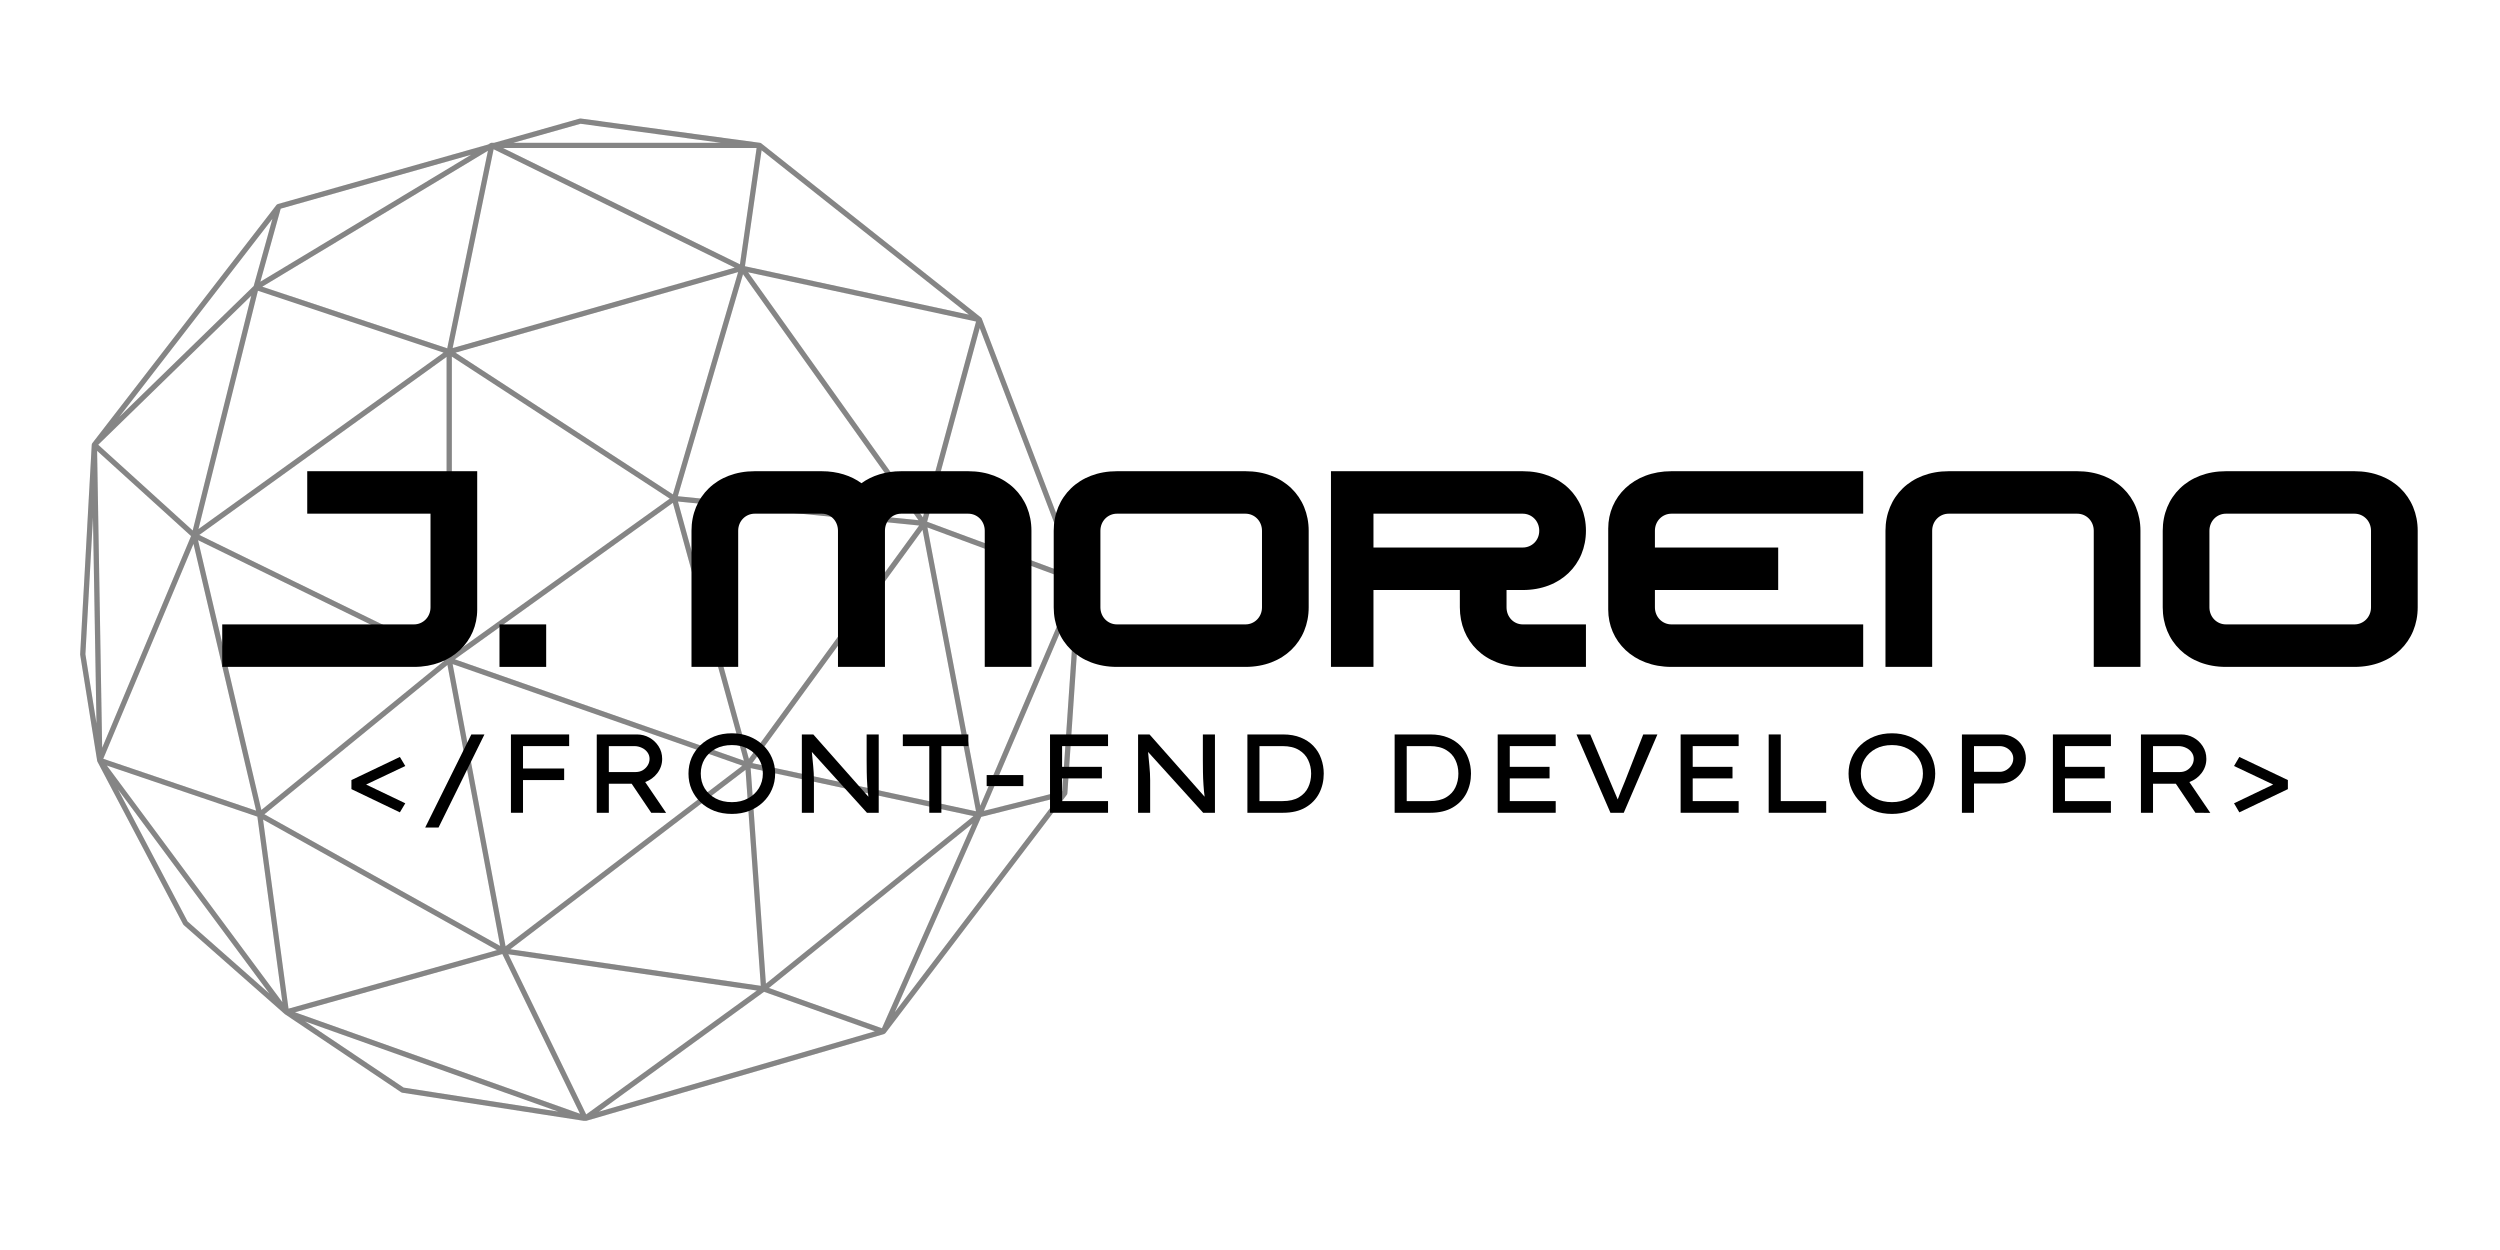 <svg xmlns="http://www.w3.org/2000/svg" xmlns:xlink="http://www.w3.org/1999/xlink" width="500" zoomAndPan="magnify" viewBox="0 0 375 187.5" height="250" preserveAspectRatio="xMidYMid meet" version="1.0"><defs><filter x="0%" y="0%" width="100%" height="100%" id="id1"><feColorMatrix values="0 0 0 0 1 0 0 0 0 1 0 0 0 0 1 0 0 0 1 0" color-interpolation-filters="sRGB"/></filter><g/><mask id="id2"><g filter="url(#id1)"><rect x="-37.5" width="450" fill="#000000" y="-18.75" height="225" fill-opacity="0.278"/></g></mask><clipPath id="id3"><path d="M 1 0.773 L 151.332 0.773 L 151.332 151.121 L 1 151.121 Z M 1 0.773 " clip-rule="nonzero"/></clipPath><clipPath id="id4"><rect x="0" width="152" y="0" height="152"/></clipPath><mask id="id5"><g filter="url(#id1)"><rect x="-37.5" width="450" fill="#000000" y="-18.75" height="225" fill-opacity="0.278"/></g></mask><clipPath id="id6"><path d="M 1 0.773 L 151.332 0.773 L 151.332 151.121 L 1 151.121 Z M 1 0.773 " clip-rule="nonzero"/></clipPath><clipPath id="id7"><rect x="0" width="152" y="0" height="152"/></clipPath></defs><g mask="url(#id2)"><g transform="matrix(1, 0, 0, 1, 11, 17)"><g clip-path="url(#id4)"><g clip-path="url(#id3)"><path fill="#000000" d="M 151.273 70.164 C 151.277 70.109 151.266 70.059 151.25 70.008 C 151.25 70.004 151.25 70.004 151.25 70 L 136.266 30.793 C 136.266 30.785 136.258 30.785 136.258 30.777 C 136.23 30.719 136.199 30.664 136.145 30.625 L 103.195 4.508 C 103.145 4.465 103.082 4.434 103.012 4.422 C 103.008 4.422 103 4.422 102.996 4.422 L 76.102 0.777 C 76.051 0.77 75.992 0.773 75.941 0.789 L 63.125 4.418 L 62.758 4.418 C 62.684 4.418 62.617 4.438 62.555 4.473 L 62.227 4.672 L 30.68 13.605 C 30.668 13.609 30.66 13.617 30.652 13.621 C 30.609 13.637 30.57 13.66 30.535 13.688 C 30.523 13.699 30.508 13.711 30.496 13.723 C 30.488 13.73 30.48 13.734 30.473 13.742 L 2.844 49.484 C 2.836 49.496 2.832 49.508 2.828 49.52 C 2.816 49.535 2.805 49.551 2.797 49.566 C 2.793 49.578 2.789 49.59 2.785 49.602 C 2.781 49.621 2.777 49.645 2.773 49.664 C 2.77 49.68 2.766 49.688 2.762 49.703 L 1.023 81.137 C 1.023 81.164 1.023 81.191 1.027 81.219 L 3.574 97.117 C 3.578 97.137 3.59 97.152 3.594 97.176 C 3.598 97.188 3.598 97.203 3.605 97.215 C 3.605 97.219 3.609 97.219 3.609 97.223 C 3.613 97.227 3.613 97.234 3.613 97.238 L 16.477 121.652 C 16.5 121.695 16.531 121.73 16.566 121.762 L 31.652 135.055 C 31.676 135.082 31.703 135.105 31.734 135.125 L 49.18 146.844 C 49.227 146.875 49.281 146.895 49.34 146.906 L 76.711 151.145 L 76.715 151.145 C 76.719 151.145 76.719 151.148 76.719 151.148 C 76.742 151.148 76.762 151.152 76.781 151.152 C 76.809 151.152 76.836 151.148 76.863 151.145 C 76.863 151.145 76.863 151.145 76.863 151.141 C 76.867 151.141 76.867 151.141 76.867 151.141 C 76.871 151.141 76.871 151.141 76.875 151.141 C 76.875 151.141 76.879 151.141 76.875 151.141 C 76.875 151.141 76.879 151.141 76.879 151.141 L 76.879 151.137 C 76.879 151.137 76.879 151.137 76.883 151.137 C 76.887 151.137 76.887 151.137 76.887 151.137 L 121.613 138.109 C 121.633 138.105 121.641 138.09 121.656 138.082 C 121.699 138.062 121.734 138.039 121.766 138.004 C 121.781 137.992 121.805 137.988 121.816 137.969 L 149.027 102.211 C 149.07 102.152 149.09 102.09 149.098 102.023 C 149.098 102.016 149.105 102.008 149.105 102 Z M 148.34 101.664 L 136.574 104.629 L 150.332 72.43 Z M 100.59 97.102 L 57.227 81.895 L 89.93 58.426 Z M 89.934 57.16 L 57.32 35.902 L 99.723 23.812 Z M 89.465 57.793 L 56.777 81.25 L 56.777 36.488 Z M 55.988 81.387 L 18.891 63.242 L 55.988 36.531 Z M 64.023 124.887 L 28.66 105.141 L 56.117 82.742 Z M 56.895 82.613 L 100.352 97.852 L 64.836 124.941 Z M 100.828 98.477 L 103.117 130.871 L 65.547 125.387 Z M 101.332 96.828 L 90.691 58.227 L 126.871 61.828 Z M 127.379 62.473 L 135.402 104.691 L 101.844 97.465 Z M 136.043 103.859 L 128.113 62.117 L 150.355 70.363 Z M 127.434 60.602 L 101.211 23.84 L 135.41 31.23 Z M 126.773 61.031 L 90.672 57.434 L 100.453 24.129 Z M 56.898 35.207 L 63.043 5.387 L 99.211 23.141 Z M 56.086 35.25 L 28.34 26.004 L 62.191 5.609 Z M 55.531 35.891 L 18.77 62.359 L 27.688 26.613 Z M 17.906 62.574 L 3.73 49.715 L 26.691 27.355 Z M 27.055 25.902 L 6.883 45.543 L 29.867 15.816 Z M 17.66 63.41 L 4.324 95.172 L 3.566 50.625 Z M 18.023 64.578 L 27.418 104.602 L 4.488 96.816 Z M 18.703 64.023 L 55.66 82.102 L 28.203 104.5 Z M 63.543 125.52 L 32.277 134.297 L 28.457 105.93 Z M 64.355 126.109 L 76.004 150.066 L 33.242 134.84 Z M 76.93 150.164 L 65.242 126.137 L 102.531 131.578 Z M 103.887 130.551 L 101.598 98.215 L 135.016 105.414 Z M 134.883 106.527 L 121.293 137.238 L 104.336 131.195 Z M 136.184 105.535 L 147.723 102.629 L 123.219 134.828 Z M 128.07 61.262 L 135.961 32.199 L 150.203 69.469 Z M 103.238 5.543 L 134.332 30.191 L 100.742 22.934 Z M 76.078 1.566 L 97.125 4.418 L 66.004 4.418 Z M 102.492 5.203 L 99.988 22.648 L 64.449 5.203 Z M 28.055 25.258 L 31.105 14.301 L 59.672 6.211 Z M 1.812 81.137 L 2.945 60.613 L 3.473 91.516 Z M 17.141 121.223 L 6.703 101.41 L 29.414 132.039 Z M 5.027 97.832 L 27.605 105.496 L 31.355 133.332 Z M 34.758 136.211 L 72.73 149.734 L 49.547 146.141 Z M 103.609 131.77 L 120.23 137.695 L 78.836 149.75 Z M 103.609 131.77 " fill-opacity="1" fill-rule="nonzero"/></g></g></g></g><g mask="url(#id5)"><g transform="matrix(1, 0, 0, 1, 11, 17)"><g clip-path="url(#id7)"><g clip-path="url(#id6)"><path fill="#000000" d="M 151.273 70.164 C 151.277 70.109 151.266 70.059 151.25 70.008 C 151.25 70.004 151.25 70.004 151.25 70 L 136.266 30.793 C 136.266 30.785 136.258 30.785 136.258 30.777 C 136.23 30.719 136.199 30.664 136.145 30.625 L 103.195 4.508 C 103.145 4.465 103.082 4.434 103.012 4.422 C 103.008 4.422 103 4.422 102.996 4.422 L 76.102 0.777 C 76.051 0.77 75.992 0.773 75.941 0.789 L 63.125 4.418 L 62.758 4.418 C 62.684 4.418 62.617 4.438 62.555 4.473 L 62.227 4.672 L 30.68 13.605 C 30.668 13.609 30.66 13.617 30.652 13.621 C 30.609 13.637 30.57 13.66 30.535 13.688 C 30.523 13.699 30.508 13.711 30.496 13.723 C 30.488 13.73 30.48 13.734 30.473 13.742 L 2.844 49.484 C 2.836 49.496 2.832 49.508 2.828 49.52 C 2.816 49.535 2.805 49.551 2.797 49.566 C 2.793 49.578 2.789 49.59 2.785 49.602 C 2.781 49.621 2.777 49.645 2.773 49.664 C 2.77 49.68 2.766 49.688 2.762 49.703 L 1.023 81.137 C 1.023 81.164 1.023 81.191 1.027 81.219 L 3.574 97.117 C 3.578 97.137 3.59 97.152 3.594 97.176 C 3.598 97.188 3.598 97.203 3.605 97.215 C 3.605 97.219 3.609 97.219 3.609 97.223 C 3.613 97.227 3.613 97.234 3.613 97.238 L 16.477 121.652 C 16.5 121.695 16.531 121.73 16.566 121.762 L 31.652 135.055 C 31.676 135.082 31.703 135.105 31.734 135.125 L 49.18 146.844 C 49.227 146.875 49.281 146.895 49.34 146.906 L 76.711 151.145 L 76.715 151.145 C 76.719 151.145 76.719 151.148 76.719 151.148 C 76.742 151.148 76.762 151.152 76.781 151.152 C 76.809 151.152 76.836 151.148 76.863 151.145 C 76.863 151.145 76.863 151.145 76.863 151.141 C 76.867 151.141 76.867 151.141 76.867 151.141 C 76.871 151.141 76.871 151.141 76.875 151.141 C 76.875 151.141 76.879 151.141 76.875 151.141 C 76.875 151.141 76.879 151.141 76.879 151.141 L 76.879 151.137 C 76.879 151.137 76.879 151.137 76.883 151.137 C 76.887 151.137 76.887 151.137 76.887 151.137 L 121.613 138.109 C 121.633 138.105 121.641 138.09 121.656 138.082 C 121.699 138.062 121.734 138.039 121.766 138.004 C 121.781 137.992 121.805 137.988 121.816 137.969 L 149.027 102.211 C 149.07 102.152 149.09 102.09 149.098 102.023 C 149.098 102.016 149.105 102.008 149.105 102 Z M 148.34 101.664 L 136.574 104.629 L 150.332 72.43 Z M 100.59 97.102 L 57.227 81.895 L 89.93 58.426 Z M 89.934 57.16 L 57.32 35.902 L 99.723 23.812 Z M 89.465 57.793 L 56.777 81.25 L 56.777 36.488 Z M 55.988 81.387 L 18.891 63.242 L 55.988 36.531 Z M 64.023 124.887 L 28.66 105.141 L 56.117 82.742 Z M 56.895 82.613 L 100.352 97.852 L 64.836 124.941 Z M 100.828 98.477 L 103.117 130.871 L 65.547 125.387 Z M 101.332 96.828 L 90.691 58.227 L 126.871 61.828 Z M 127.379 62.473 L 135.402 104.691 L 101.844 97.465 Z M 136.043 103.859 L 128.113 62.117 L 150.355 70.363 Z M 127.434 60.602 L 101.211 23.84 L 135.41 31.23 Z M 126.773 61.031 L 90.672 57.434 L 100.453 24.129 Z M 56.898 35.207 L 63.043 5.387 L 99.211 23.141 Z M 56.086 35.25 L 28.34 26.004 L 62.191 5.609 Z M 55.531 35.891 L 18.77 62.359 L 27.688 26.613 Z M 17.906 62.574 L 3.73 49.715 L 26.691 27.355 Z M 27.055 25.902 L 6.883 45.543 L 29.867 15.816 Z M 17.66 63.41 L 4.324 95.172 L 3.566 50.625 Z M 18.023 64.578 L 27.418 104.602 L 4.488 96.816 Z M 18.703 64.023 L 55.66 82.102 L 28.203 104.5 Z M 63.543 125.52 L 32.277 134.297 L 28.457 105.93 Z M 64.355 126.109 L 76.004 150.066 L 33.242 134.84 Z M 76.93 150.164 L 65.242 126.137 L 102.531 131.578 Z M 103.887 130.551 L 101.598 98.215 L 135.016 105.414 Z M 134.883 106.527 L 121.293 137.238 L 104.336 131.195 Z M 136.184 105.535 L 147.723 102.629 L 123.219 134.828 Z M 128.07 61.262 L 135.961 32.199 L 150.203 69.469 Z M 103.238 5.543 L 134.332 30.191 L 100.742 22.934 Z M 76.078 1.566 L 97.125 4.418 L 66.004 4.418 Z M 102.492 5.203 L 99.988 22.648 L 64.449 5.203 Z M 28.055 25.258 L 31.105 14.301 L 59.672 6.211 Z M 1.812 81.137 L 2.945 60.613 L 3.473 91.516 Z M 17.141 121.223 L 6.703 101.41 L 29.414 132.039 Z M 5.027 97.832 L 27.605 105.496 L 31.355 133.332 Z M 34.758 136.211 L 72.73 149.734 L 49.547 146.141 Z M 103.609 131.77 L 120.23 137.695 L 78.836 149.75 Z M 103.609 131.77 " fill-opacity="1" fill-rule="nonzero"/></g></g></g></g><g fill="#000000" fill-opacity="1"><g transform="translate(31.659, 100.034)"><g><path d="M 1.676 0 L 30.445 0 C 36.145 0 39.922 -3.859 39.922 -8.598 L 39.922 -29.352 L 14.426 -29.352 L 14.426 -22.98 L 32.918 -22.98 L 32.918 -8.934 C 32.918 -7.465 31.785 -6.375 30.445 -6.375 L 1.676 -6.375 Z M 1.676 0 "/></g></g></g><g fill="#000000" fill-opacity="1"><g transform="translate(73.247, 100.034)"><g><path d="M 1.676 0 L 8.68 0 L 8.68 -6.375 L 1.676 -6.375 Z M 1.676 0 "/></g></g></g><g fill="#000000" fill-opacity="1"><g transform="translate(83.602, 100.034)"><g/></g></g><g fill="#000000" fill-opacity="1"><g transform="translate(102.048, 100.034)"><g><path d="M 23.648 -20.422 L 23.648 0 L 30.695 0 L 30.695 -20.422 C 30.695 -21.891 31.785 -22.98 33.129 -22.98 L 43.191 -22.98 C 44.531 -22.98 45.664 -21.891 45.664 -20.422 L 45.664 0 L 52.668 0 L 52.668 -20.422 C 52.668 -25.496 48.895 -29.352 43.191 -29.352 L 33.129 -29.352 C 30.777 -29.352 28.723 -28.684 27.172 -27.551 C 25.621 -28.684 23.566 -29.352 21.219 -29.352 L 11.152 -29.352 C 5.453 -29.352 1.676 -25.496 1.676 -20.422 L 1.676 0 L 8.68 0 L 8.68 -20.422 C 8.68 -21.891 9.812 -22.98 11.152 -22.98 L 21.219 -22.98 C 22.559 -22.98 23.648 -21.891 23.648 -20.422 Z M 23.648 -20.422 "/></g></g></g><g fill="#000000" fill-opacity="1"><g transform="translate(156.381, 100.034)"><g><path d="M 11.152 0 L 30.445 0 C 36.145 0 39.922 -3.859 39.922 -8.934 L 39.922 -20.422 C 39.922 -25.496 36.145 -29.352 30.445 -29.352 L 11.152 -29.352 C 5.453 -29.352 1.676 -25.496 1.676 -20.422 L 1.676 -8.934 C 1.676 -3.859 5.453 0 11.152 0 Z M 8.68 -8.934 L 8.68 -20.422 C 8.68 -21.891 9.812 -22.98 11.152 -22.98 L 30.445 -22.98 C 31.785 -22.98 32.918 -21.891 32.918 -20.422 L 32.918 -8.934 C 32.918 -7.465 31.785 -6.375 30.445 -6.375 L 11.152 -6.375 C 9.812 -6.375 8.68 -7.465 8.68 -8.934 Z M 8.68 -8.934 "/></g></g></g><g fill="#000000" fill-opacity="1"><g transform="translate(197.969, 100.034)"><g><path d="M 1.676 -29.352 L 1.676 0 L 8.051 0 L 8.051 -11.531 L 21.008 -11.531 L 21.008 -8.934 C 21.008 -3.859 24.742 0 30.445 0 L 39.922 0 L 39.922 -6.375 L 30.445 -6.375 C 29.102 -6.375 28.012 -7.465 28.012 -8.934 L 28.012 -11.531 L 30.445 -11.531 C 36.145 -11.531 39.922 -15.391 39.922 -20.422 C 39.922 -25.496 36.145 -29.352 30.445 -29.352 Z M 8.051 -17.906 L 8.051 -22.98 L 30.445 -22.98 C 31.785 -22.98 32.918 -21.891 32.918 -20.422 C 32.918 -18.953 31.785 -17.906 30.445 -17.906 Z M 8.051 -17.906 "/></g></g></g><g fill="#000000" fill-opacity="1"><g transform="translate(239.557, 100.034)"><g><path d="M 11.152 0 L 39.922 0 L 39.922 -6.375 L 11.152 -6.375 C 9.812 -6.375 8.68 -7.465 8.68 -8.934 L 8.68 -11.531 L 27.172 -11.531 L 27.172 -17.906 L 8.68 -17.906 L 8.68 -20.422 C 8.68 -21.891 9.812 -22.98 11.152 -22.98 L 39.922 -22.98 L 39.922 -29.352 L 11.152 -29.352 C 5.453 -29.352 1.676 -25.496 1.676 -20.758 L 1.676 -8.598 C 1.676 -3.859 5.453 0 11.152 0 Z M 11.152 0 "/></g></g></g><g fill="#000000" fill-opacity="1"><g transform="translate(281.145, 100.034)"><g><path d="M 1.676 -20.422 L 1.676 0 L 8.68 0 L 8.68 -20.422 C 8.68 -21.891 9.812 -22.98 11.152 -22.98 L 30.445 -22.98 C 31.785 -22.98 32.918 -21.891 32.918 -20.422 L 32.918 0 L 39.922 0 L 39.922 -20.422 C 39.922 -25.496 36.145 -29.352 30.445 -29.352 L 11.152 -29.352 C 5.453 -29.352 1.676 -25.496 1.676 -20.422 Z M 1.676 -20.422 "/></g></g></g><g fill="#000000" fill-opacity="1"><g transform="translate(322.733, 100.034)"><g><path d="M 11.152 0 L 30.445 0 C 36.145 0 39.922 -3.859 39.922 -8.934 L 39.922 -20.422 C 39.922 -25.496 36.145 -29.352 30.445 -29.352 L 11.152 -29.352 C 5.453 -29.352 1.676 -25.496 1.676 -20.422 L 1.676 -8.934 C 1.676 -3.859 5.453 0 11.152 0 Z M 8.68 -8.934 L 8.68 -20.422 C 8.68 -21.891 9.812 -22.98 11.152 -22.98 L 30.445 -22.98 C 31.785 -22.98 32.918 -21.891 32.918 -20.422 L 32.918 -8.934 C 32.918 -7.465 31.785 -6.375 30.445 -6.375 L 11.152 -6.375 C 9.812 -6.375 8.68 -7.465 8.68 -8.934 Z M 8.68 -8.934 "/></g></g></g><g fill="#000000" fill-opacity="1"><g transform="translate(51.511, 121.916)"><g><path d="M 9.281 -1.422 L 8.469 -0.062 L 1.203 -3.547 L 1.203 -4.906 L 8.469 -8.375 L 9.281 -7.016 L 3.406 -4.234 Z M 9.281 -1.422 "/></g></g></g><g fill="#000000" fill-opacity="1"><g transform="translate(62.605, 121.916)"><g><path d="M 1.172 2.219 L 8.094 -11.75 L 10.062 -11.75 L 3.172 2.219 Z M 1.172 2.219 "/></g></g></g><g fill="#000000" fill-opacity="1"><g transform="translate(74.202, 121.916)"><g><path d="M 2.438 0 L 2.438 -11.75 L 11.172 -11.75 L 11.172 -10 L 4.25 -10 L 4.25 -6.641 L 10.422 -6.641 L 10.422 -4.906 L 4.25 -4.906 L 4.25 0 Z M 2.438 0 "/></g></g></g><g fill="#000000" fill-opacity="1"><g transform="translate(87.075, 121.916)"><g><path d="M 12.25 -8.078 C 12.25 -7.297 12.008 -6.586 11.531 -5.953 C 11.051 -5.328 10.441 -4.879 9.703 -4.609 L 12.844 0.016 L 10.609 0 L 7.672 -4.359 L 4.25 -4.359 L 4.25 0 L 2.438 0 L 2.438 -11.75 L 8.469 -11.75 C 9.133 -11.75 9.75 -11.594 10.312 -11.281 C 10.883 -10.969 11.348 -10.535 11.703 -9.984 C 12.066 -9.43 12.25 -8.797 12.25 -8.078 Z M 8.062 -10 L 4.25 -10 L 4.25 -6.109 L 8.266 -6.109 C 8.66 -6.109 9.016 -6.195 9.328 -6.375 C 9.641 -6.562 9.891 -6.805 10.078 -7.109 C 10.266 -7.41 10.359 -7.738 10.359 -8.094 C 10.359 -8.457 10.25 -8.785 10.031 -9.078 C 9.82 -9.367 9.539 -9.594 9.188 -9.75 C 8.844 -9.914 8.469 -10 8.062 -10 Z M 8.062 -10 "/></g></g></g><g fill="#000000" fill-opacity="1"><g transform="translate(101.71, 121.916)"><g><path d="M 14.562 -5.875 C 14.562 -5.02 14.398 -4.227 14.078 -3.5 C 13.766 -2.77 13.316 -2.129 12.734 -1.578 C 12.148 -1.023 11.461 -0.594 10.672 -0.281 C 9.879 0.02 9.016 0.172 8.078 0.172 C 7.109 0.172 6.227 0.02 5.438 -0.281 C 4.645 -0.594 3.957 -1.023 3.375 -1.578 C 2.801 -2.129 2.352 -2.77 2.031 -3.5 C 1.719 -4.227 1.562 -5.02 1.562 -5.875 C 1.562 -6.727 1.719 -7.52 2.031 -8.25 C 2.352 -8.977 2.801 -9.613 3.375 -10.156 C 3.957 -10.707 4.645 -11.141 5.438 -11.453 C 6.227 -11.766 7.109 -11.922 8.078 -11.922 C 9.016 -11.922 9.879 -11.766 10.672 -11.453 C 11.461 -11.141 12.148 -10.707 12.734 -10.156 C 13.316 -9.613 13.766 -8.977 14.078 -8.25 C 14.398 -7.52 14.562 -6.727 14.562 -5.875 Z M 12.719 -5.875 C 12.719 -6.688 12.52 -7.414 12.125 -8.062 C 11.727 -8.707 11.18 -9.219 10.484 -9.594 C 9.785 -9.969 8.984 -10.156 8.078 -10.156 C 7.141 -10.156 6.32 -9.969 5.625 -9.594 C 4.926 -9.219 4.379 -8.707 3.984 -8.062 C 3.598 -7.414 3.406 -6.688 3.406 -5.875 C 3.406 -5.051 3.598 -4.316 3.984 -3.672 C 4.379 -3.035 4.926 -2.531 5.625 -2.156 C 6.32 -1.781 7.141 -1.594 8.078 -1.594 C 8.984 -1.594 9.785 -1.781 10.484 -2.156 C 11.18 -2.531 11.727 -3.039 12.125 -3.688 C 12.52 -4.344 12.719 -5.07 12.719 -5.875 Z M 12.719 -5.875 "/></g></g></g><g fill="#000000" fill-opacity="1"><g transform="translate(117.839, 121.916)"><g><path d="M 12.156 -11.75 L 13.969 -11.75 L 13.969 0 L 12.203 0 L 3.938 -9.125 C 4.008 -8.414 4.078 -7.707 4.141 -7 C 4.211 -6.289 4.25 -5.586 4.25 -4.891 L 4.25 0 L 2.438 0 L 2.438 -11.75 L 4.156 -11.75 L 12.422 -2.406 C 12.348 -2.945 12.289 -3.535 12.25 -4.172 C 12.207 -4.805 12.18 -5.441 12.172 -6.078 C 12.16 -6.711 12.156 -7.316 12.156 -7.891 Z M 12.156 -11.75 "/></g></g></g><g fill="#000000" fill-opacity="1"><g transform="translate(134.237, 121.916)"><g><path d="M 5.156 0 L 5.156 -10 L 1.188 -10 L 1.188 -11.75 L 11.016 -11.75 L 11.016 -10 L 6.969 -10 L 6.969 0 Z M 5.156 0 "/></g></g></g><g fill="#000000" fill-opacity="1"><g transform="translate(146.438, 121.916)"><g><path d="M 1.562 -4 L 1.562 -5.656 L 7.062 -5.656 L 7.062 -4 Z M 1.562 -4 "/></g></g></g><g fill="#000000" fill-opacity="1"><g transform="translate(155.065, 121.916)"><g><path d="M 2.438 -11.75 L 11.141 -11.75 L 11.141 -10 L 4.25 -10 L 4.25 -6.891 L 10.219 -6.891 L 10.219 -5.156 L 4.25 -5.156 L 4.25 -1.75 L 11.141 -1.75 L 11.141 0 L 2.438 0 Z M 2.438 -11.75 "/></g></g></g><g fill="#000000" fill-opacity="1"><g transform="translate(168.273, 121.916)"><g><path d="M 12.156 -11.75 L 13.969 -11.75 L 13.969 0 L 12.203 0 L 3.938 -9.125 C 4.008 -8.414 4.078 -7.707 4.141 -7 C 4.211 -6.289 4.25 -5.586 4.25 -4.891 L 4.25 0 L 2.438 0 L 2.438 -11.75 L 4.156 -11.75 L 12.422 -2.406 C 12.348 -2.945 12.289 -3.535 12.25 -4.172 C 12.207 -4.805 12.18 -5.441 12.172 -6.078 C 12.16 -6.711 12.156 -7.316 12.156 -7.891 Z M 12.156 -11.75 "/></g></g></g><g fill="#000000" fill-opacity="1"><g transform="translate(184.671, 121.916)"><g><path d="M 7.781 -11.75 C 8.789 -11.75 9.676 -11.594 10.438 -11.281 C 11.195 -10.977 11.832 -10.555 12.344 -10.016 C 12.863 -9.473 13.25 -8.844 13.5 -8.125 C 13.758 -7.414 13.891 -6.664 13.891 -5.875 C 13.891 -4.801 13.66 -3.816 13.203 -2.922 C 12.742 -2.035 12.062 -1.328 11.156 -0.797 C 10.25 -0.266 9.125 0 7.781 0 L 2.438 0 L 2.438 -11.75 Z M 7.703 -1.75 C 8.711 -1.75 9.531 -1.938 10.156 -2.312 C 10.789 -2.688 11.254 -3.18 11.547 -3.797 C 11.848 -4.422 12 -5.113 12 -5.875 C 12 -6.613 11.848 -7.297 11.547 -7.922 C 11.254 -8.547 10.789 -9.047 10.156 -9.422 C 9.531 -9.805 8.711 -10 7.703 -10 L 4.25 -10 L 4.25 -1.75 Z M 7.703 -1.75 "/></g></g></g><g fill="#000000" fill-opacity="1"><g transform="translate(200.128, 121.916)"><g/></g></g><g fill="#000000" fill-opacity="1"><g transform="translate(206.758, 121.916)"><g><path d="M 7.781 -11.75 C 8.789 -11.75 9.676 -11.594 10.438 -11.281 C 11.195 -10.977 11.832 -10.555 12.344 -10.016 C 12.863 -9.473 13.25 -8.844 13.5 -8.125 C 13.758 -7.414 13.891 -6.664 13.891 -5.875 C 13.891 -4.801 13.66 -3.816 13.203 -2.922 C 12.742 -2.035 12.062 -1.328 11.156 -0.797 C 10.25 -0.266 9.125 0 7.781 0 L 2.438 0 L 2.438 -11.75 Z M 7.703 -1.75 C 8.711 -1.75 9.531 -1.938 10.156 -2.312 C 10.789 -2.688 11.254 -3.18 11.547 -3.797 C 11.848 -4.422 12 -5.113 12 -5.875 C 12 -6.613 11.848 -7.297 11.547 -7.922 C 11.254 -8.547 10.789 -9.047 10.156 -9.422 C 9.531 -9.805 8.711 -10 7.703 -10 L 4.25 -10 L 4.25 -1.75 Z M 7.703 -1.75 "/></g></g></g><g fill="#000000" fill-opacity="1"><g transform="translate(222.215, 121.916)"><g><path d="M 2.438 -11.75 L 11.141 -11.75 L 11.141 -10 L 4.25 -10 L 4.25 -6.891 L 10.219 -6.891 L 10.219 -5.156 L 4.25 -5.156 L 4.25 -1.75 L 11.141 -1.75 L 11.141 0 L 2.438 0 Z M 2.438 -11.75 "/></g></g></g><g fill="#000000" fill-opacity="1"><g transform="translate(235.424, 121.916)"><g><path d="M 13.188 -11.75 L 8.141 0 L 6.141 0 L 1.047 -11.75 L 3.109 -11.75 L 6.094 -4.688 C 6.258 -4.27 6.445 -3.828 6.656 -3.359 C 6.863 -2.891 7.055 -2.438 7.234 -2 C 7.391 -2.438 7.562 -2.883 7.75 -3.344 C 7.938 -3.812 8.117 -4.254 8.297 -4.672 L 11.062 -11.75 Z M 13.188 -11.75 "/></g></g></g><g fill="#000000" fill-opacity="1"><g transform="translate(249.656, 121.916)"><g><path d="M 2.438 -11.75 L 11.141 -11.75 L 11.141 -10 L 4.25 -10 L 4.25 -6.891 L 10.219 -6.891 L 10.219 -5.156 L 4.25 -5.156 L 4.25 -1.75 L 11.141 -1.75 L 11.141 0 L 2.438 0 Z M 2.438 -11.75 "/></g></g></g><g fill="#000000" fill-opacity="1"><g transform="translate(262.865, 121.916)"><g><path d="M 11.062 -1.75 L 11.062 0 L 2.438 0 L 2.438 -11.75 L 4.25 -11.75 L 4.25 -1.75 Z M 11.062 -1.75 "/></g></g></g><g fill="#000000" fill-opacity="1"><g transform="translate(275.721, 121.916)"><g><path d="M 14.562 -5.875 C 14.562 -5.02 14.398 -4.227 14.078 -3.5 C 13.766 -2.77 13.316 -2.129 12.734 -1.578 C 12.148 -1.023 11.461 -0.594 10.672 -0.281 C 9.879 0.02 9.016 0.172 8.078 0.172 C 7.109 0.172 6.227 0.02 5.438 -0.281 C 4.645 -0.594 3.957 -1.023 3.375 -1.578 C 2.801 -2.129 2.352 -2.77 2.031 -3.5 C 1.719 -4.227 1.562 -5.02 1.562 -5.875 C 1.562 -6.727 1.719 -7.52 2.031 -8.25 C 2.352 -8.977 2.801 -9.613 3.375 -10.156 C 3.957 -10.707 4.645 -11.141 5.438 -11.453 C 6.227 -11.766 7.109 -11.922 8.078 -11.922 C 9.016 -11.922 9.879 -11.766 10.672 -11.453 C 11.461 -11.141 12.148 -10.707 12.734 -10.156 C 13.316 -9.613 13.766 -8.977 14.078 -8.25 C 14.398 -7.52 14.562 -6.727 14.562 -5.875 Z M 12.719 -5.875 C 12.719 -6.688 12.52 -7.414 12.125 -8.062 C 11.727 -8.707 11.18 -9.219 10.484 -9.594 C 9.785 -9.969 8.984 -10.156 8.078 -10.156 C 7.141 -10.156 6.32 -9.969 5.625 -9.594 C 4.926 -9.219 4.379 -8.707 3.984 -8.062 C 3.598 -7.414 3.406 -6.688 3.406 -5.875 C 3.406 -5.051 3.598 -4.316 3.984 -3.672 C 4.379 -3.035 4.926 -2.531 5.625 -2.156 C 6.32 -1.781 7.141 -1.594 8.078 -1.594 C 8.984 -1.594 9.785 -1.781 10.484 -2.156 C 11.18 -2.531 11.727 -3.039 12.125 -3.688 C 12.52 -4.344 12.719 -5.07 12.719 -5.875 Z M 12.719 -5.875 "/></g></g></g><g fill="#000000" fill-opacity="1"><g transform="translate(291.85, 121.916)"><g><path d="M 8.375 -11.75 C 9.039 -11.75 9.648 -11.586 10.203 -11.266 C 10.766 -10.953 11.207 -10.52 11.531 -9.969 C 11.863 -9.426 12.031 -8.816 12.031 -8.141 C 12.031 -7.441 11.852 -6.812 11.5 -6.25 C 11.156 -5.688 10.691 -5.234 10.109 -4.891 C 9.523 -4.555 8.883 -4.391 8.188 -4.391 L 4.25 -4.391 L 4.25 0 L 2.438 0 L 2.438 -11.75 Z M 8.094 -6.141 C 8.457 -6.141 8.797 -6.234 9.109 -6.422 C 9.422 -6.609 9.672 -6.852 9.859 -7.156 C 10.047 -7.457 10.141 -7.785 10.141 -8.141 C 10.141 -8.484 10.047 -8.797 9.859 -9.078 C 9.672 -9.359 9.422 -9.582 9.109 -9.75 C 8.797 -9.914 8.457 -10 8.094 -10 L 4.25 -10 L 4.25 -6.141 Z M 8.094 -6.141 "/></g></g></g><g fill="#000000" fill-opacity="1"><g transform="translate(305.495, 121.916)"><g><path d="M 2.438 -11.75 L 11.141 -11.75 L 11.141 -10 L 4.25 -10 L 4.25 -6.891 L 10.219 -6.891 L 10.219 -5.156 L 4.25 -5.156 L 4.25 -1.75 L 11.141 -1.75 L 11.141 0 L 2.438 0 Z M 2.438 -11.75 "/></g></g></g><g fill="#000000" fill-opacity="1"><g transform="translate(318.703, 121.916)"><g><path d="M 12.25 -8.078 C 12.25 -7.297 12.008 -6.586 11.531 -5.953 C 11.051 -5.328 10.441 -4.879 9.703 -4.609 L 12.844 0.016 L 10.609 0 L 7.672 -4.359 L 4.25 -4.359 L 4.25 0 L 2.438 0 L 2.438 -11.75 L 8.469 -11.75 C 9.133 -11.75 9.75 -11.594 10.312 -11.281 C 10.883 -10.969 11.348 -10.535 11.703 -9.984 C 12.066 -9.43 12.25 -8.797 12.25 -8.078 Z M 8.062 -10 L 4.25 -10 L 4.25 -6.109 L 8.266 -6.109 C 8.66 -6.109 9.016 -6.195 9.328 -6.375 C 9.641 -6.562 9.891 -6.805 10.078 -7.109 C 10.266 -7.41 10.359 -7.738 10.359 -8.094 C 10.359 -8.457 10.25 -8.785 10.031 -9.078 C 9.82 -9.367 9.539 -9.594 9.188 -9.75 C 8.844 -9.914 8.469 -10 8.062 -10 Z M 8.062 -10 "/></g></g></g><g fill="#000000" fill-opacity="1"><g transform="translate(333.338, 121.916)"><g><path d="M 9.844 -3.547 L 2.562 -0.062 L 1.766 -1.422 L 7.641 -4.234 L 1.766 -7.016 L 2.562 -8.375 L 9.844 -4.906 Z M 9.844 -3.547 "/></g></g></g></svg>
